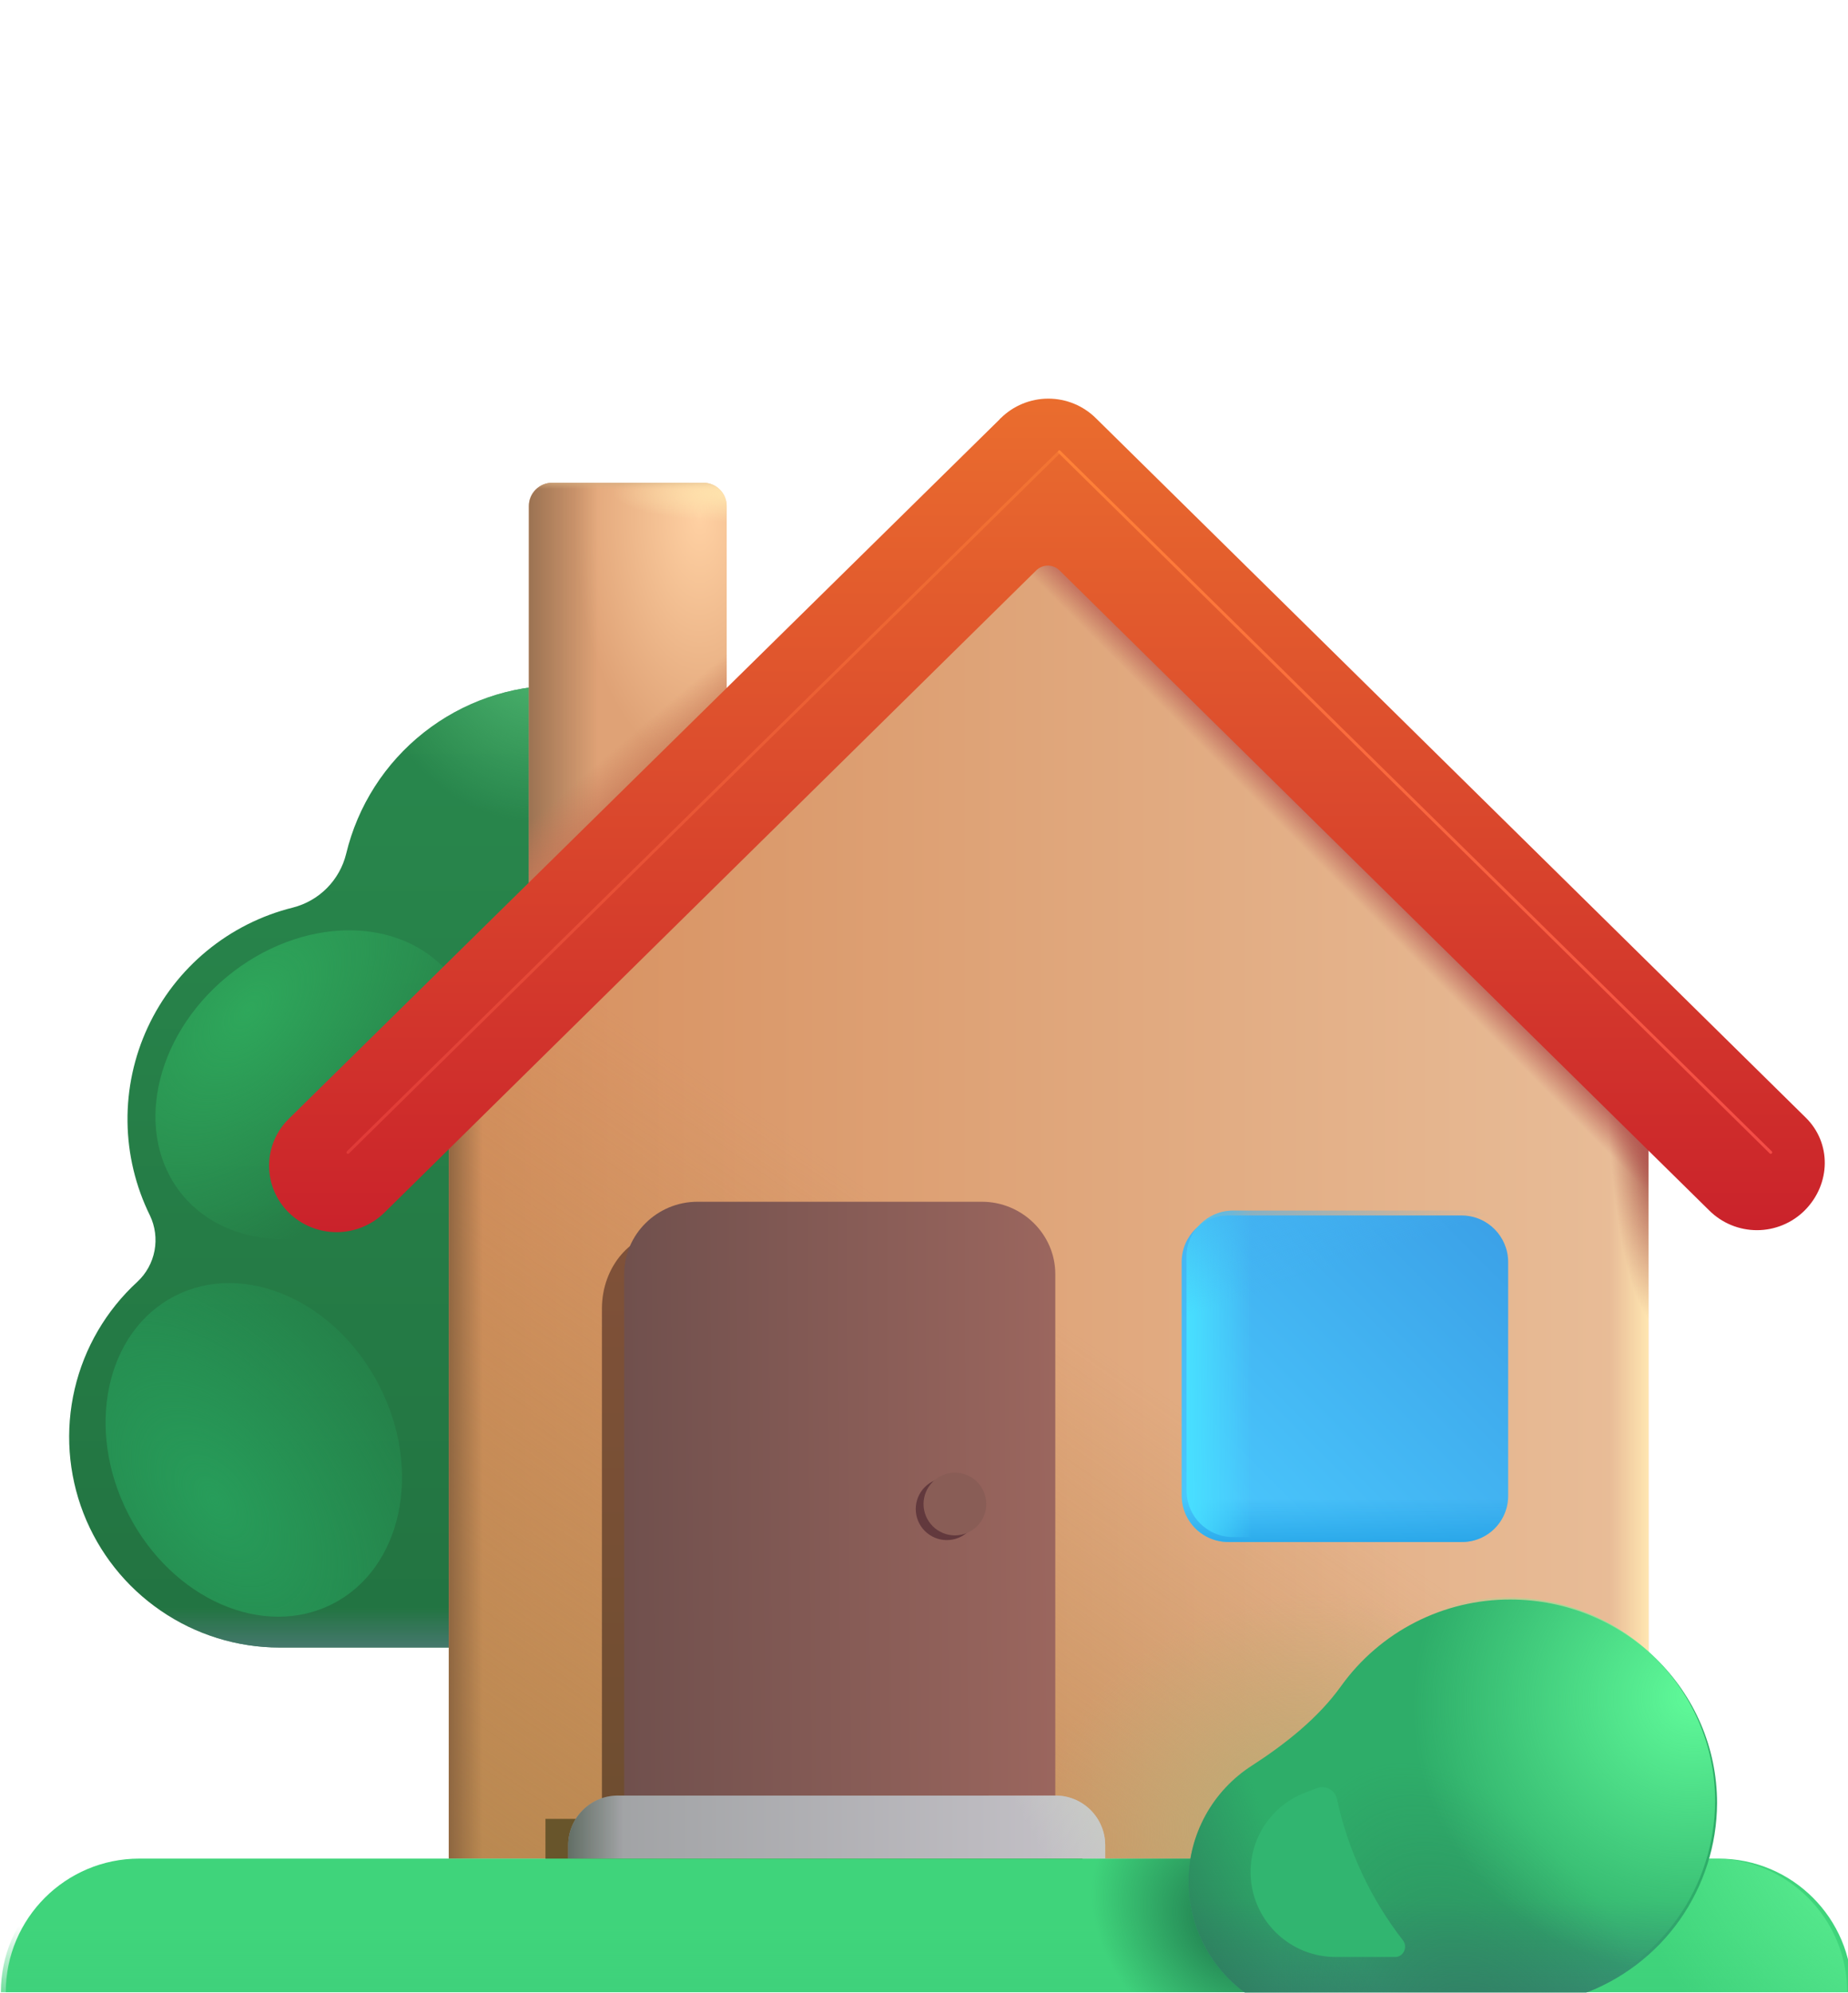 <svg width="473" height="510" viewBox="0 0 473 510" fill="none" xmlns="http://www.w3.org/2000/svg">
<g filter="url(#filter0_i_51_38)">
<path d="M168.761 280.969C179.925 275.159 188.816 265.77 194.01 254.306C199.203 242.842 200.398 229.967 197.404 217.743C194.41 205.519 187.399 194.654 177.495 186.888C167.591 179.122 155.367 174.906 142.782 174.914C130.145 174.913 117.876 179.169 107.954 186.994C98.032 194.82 91.035 205.759 88.091 218.048C87.275 221.353 85.578 224.374 83.182 226.791C80.786 229.208 77.779 230.931 74.482 231.776C66.392 233.784 58.854 237.58 52.423 242.884C45.992 248.189 40.831 254.867 37.32 262.427C33.809 269.988 32.037 278.24 32.134 286.575C32.231 294.911 34.195 303.119 37.881 310.596C39.215 313.392 39.626 316.54 39.052 319.585C38.479 322.629 36.951 325.412 34.691 327.531C26.685 334.864 21.08 344.445 18.611 355.017C16.143 365.59 16.925 376.661 20.855 386.782C24.786 396.903 31.681 405.6 40.639 411.735C49.596 417.87 60.198 421.157 71.055 421.164H168.744L168.761 280.969Z" fill="url(#paint0_linear_51_38)"/>
<path d="M168.761 280.969C179.925 275.159 188.816 265.77 194.01 254.306C199.203 242.842 200.398 229.967 197.404 217.743C194.41 205.519 187.399 194.654 177.495 186.888C167.591 179.122 155.367 174.906 142.782 174.914C130.145 174.913 117.876 179.169 107.954 186.994C98.032 194.82 91.035 205.759 88.091 218.048C87.275 221.353 85.578 224.374 83.182 226.791C80.786 229.208 77.779 230.931 74.482 231.776C66.392 233.784 58.854 237.58 52.423 242.884C45.992 248.189 40.831 254.867 37.32 262.427C33.809 269.988 32.037 278.24 32.134 286.575C32.231 294.911 34.195 303.119 37.881 310.596C39.215 313.392 39.626 316.54 39.052 319.585C38.479 322.629 36.951 325.412 34.691 327.531C26.685 334.864 21.08 344.445 18.611 355.017C16.143 365.59 16.925 376.661 20.855 386.782C24.786 396.903 31.681 405.6 40.639 411.735C49.596 417.87 60.198 421.157 71.055 421.164H168.744L168.761 280.969Z" fill="url(#paint1_linear_51_38)"/>
<path d="M168.761 280.969C179.925 275.159 188.816 265.77 194.01 254.306C199.203 242.842 200.398 229.967 197.404 217.743C194.41 205.519 187.399 194.654 177.495 186.888C167.591 179.122 155.367 174.906 142.782 174.914C130.145 174.913 117.876 179.169 107.954 186.994C98.032 194.82 91.035 205.759 88.091 218.048C87.275 221.353 85.578 224.374 83.182 226.791C80.786 229.208 77.779 230.931 74.482 231.776C66.392 233.784 58.854 237.58 52.423 242.884C45.992 248.189 40.831 254.867 37.32 262.427C33.809 269.988 32.037 278.24 32.134 286.575C32.231 294.911 34.195 303.119 37.881 310.596C39.215 313.392 39.626 316.54 39.052 319.585C38.479 322.629 36.951 325.412 34.691 327.531C26.685 334.864 21.08 344.445 18.611 355.017C16.143 365.59 16.925 376.661 20.855 386.782C24.786 396.903 31.681 405.6 40.639 411.735C49.596 417.87 60.198 421.157 71.055 421.164H168.744L168.761 280.969Z" fill="url(#paint2_radial_51_38)"/>
</g>
<g filter="url(#filter1_f_51_38)">
<path d="M85.194 410.459C102.916 401.354 108.223 376.342 97.049 354.595C85.874 332.847 62.45 322.599 44.728 331.704C27.007 340.81 21.699 365.821 32.873 387.569C44.048 409.317 67.472 419.565 85.194 410.459Z" fill="url(#paint3_radial_51_38)"/>
</g>
<g filter="url(#filter2_f_51_38)">
<path d="M46.679 305.813C59.264 321.089 84.794 320.846 103.701 305.269C122.608 289.692 127.734 264.681 115.148 249.405C102.563 234.129 77.033 234.372 58.126 249.949C39.219 265.525 34.093 290.536 46.679 305.813Z" fill="url(#paint4_radial_51_38)"/>
</g>
<path d="M135.366 129.505C135.366 127.93 135.992 126.42 137.106 125.306C138.22 124.192 139.73 123.566 141.305 123.566H180.062C181.637 123.566 183.148 124.192 184.261 125.306C185.375 126.42 186.001 127.93 186.001 129.505V270.041H135.349L135.366 129.505Z" fill="url(#paint5_radial_51_38)"/>
<path d="M135.366 129.505C135.366 127.93 135.992 126.42 137.106 125.306C138.22 124.192 139.73 123.566 141.305 123.566H180.062C181.637 123.566 183.148 124.192 184.261 125.306C185.375 126.42 186.001 127.93 186.001 129.505V270.041H135.349L135.366 129.505Z" fill="url(#paint6_linear_51_38)"/>
<path d="M135.366 129.505C135.366 127.93 135.992 126.42 137.106 125.306C138.22 124.192 139.73 123.566 141.305 123.566H180.062C181.637 123.566 183.148 124.192 184.261 125.306C185.375 126.42 186.001 127.93 186.001 129.505V270.041H135.349L135.366 129.505Z" fill="url(#paint7_linear_51_38)"/>
<path d="M135.366 129.505C135.366 127.93 135.992 126.42 137.106 125.306C138.22 124.192 139.73 123.566 141.305 123.566H180.062C181.637 123.566 183.148 124.192 184.261 125.306C185.375 126.42 186.001 127.93 186.001 129.505V270.041H135.349L135.366 129.505Z" fill="url(#paint8_linear_51_38)"/>
<path d="M135.366 129.505C135.366 127.93 135.992 126.42 137.106 125.306C138.22 124.192 139.73 123.566 141.305 123.566H180.062C181.637 123.566 183.148 124.192 184.261 125.306C185.375 126.42 186.001 127.93 186.001 129.505V270.041H135.349L135.366 129.505Z" fill="url(#paint9_radial_51_38)"/>
<path d="M421.968 475.685H114.885V284.108L268.418 130.88L421.934 284.108L421.968 475.685Z" fill="url(#paint10_linear_51_38)"/>
<path d="M421.968 475.685H114.885V284.108L268.418 130.88L421.934 284.108L421.968 475.685Z" fill="url(#paint11_linear_51_38)"/>
<path d="M421.968 475.685H114.885V284.108L268.418 130.88L421.934 284.108L421.968 475.685Z" fill="url(#paint12_radial_51_38)"/>
<path d="M421.968 475.685H114.885V284.108L268.418 130.88L421.934 284.108L421.968 475.685Z" fill="url(#paint13_linear_51_38)"/>
<path d="M421.968 475.685H114.885V284.108L268.418 130.88L421.934 284.108L421.968 475.685Z" fill="url(#paint14_radial_51_38)"/>
<path d="M421.968 475.685H114.885V284.108L268.418 130.88L421.934 284.108L421.968 475.685Z" fill="url(#paint15_linear_51_38)"/>
<path d="M421.968 475.685H114.885V284.108L268.418 130.88L421.934 284.108L421.968 475.685Z" fill="url(#paint16_linear_51_38)"/>
<g filter="url(#filter3_f_51_38)">
<path d="M253.011 475.685H154.066V334.895C154.066 324.171 161.651 315.364 170.882 315.364H236.195C245.426 315.364 252.994 324.171 252.994 334.895L253.011 475.685Z" fill="url(#paint17_linear_51_38)"/>
</g>
<g filter="url(#filter4_f_51_38)">
<path d="M139.608 465.521H277.055V481.641H139.608V465.521Z" fill="#68552B"/>
</g>
<g filter="url(#filter5_i_51_38)">
<path d="M375.338 393.403H315.642C314.073 393.406 312.519 393.098 311.068 392.499C309.618 391.899 308.3 391.019 307.19 389.91C306.081 388.8 305.201 387.482 304.601 386.032C304.002 384.581 303.694 383.027 303.696 381.457V321.761C303.696 315.059 309.143 309.832 315.642 309.832H375.321C382.024 309.832 387.267 315.262 387.267 321.761V381.457C387.286 383.031 386.989 384.593 386.395 386.05C385.801 387.508 384.922 388.832 383.809 389.945C382.696 391.058 381.372 391.937 379.914 392.531C378.457 393.125 376.912 393.422 375.338 393.403Z" fill="url(#paint18_linear_51_38)"/>
<path d="M375.338 393.403H315.642C314.073 393.406 312.519 393.098 311.068 392.499C309.618 391.899 308.3 391.019 307.19 389.91C306.081 388.8 305.201 387.482 304.601 386.032C304.002 384.581 303.694 383.027 303.696 381.457V321.761C303.696 315.059 309.143 309.832 315.642 309.832H375.321C382.024 309.832 387.267 315.262 387.267 321.761V381.457C387.286 383.031 386.989 384.593 386.395 386.05C385.801 387.508 384.922 388.832 383.809 389.945C382.696 391.058 381.372 391.937 379.914 392.531C378.457 393.125 376.912 393.422 375.338 393.403Z" fill="url(#paint19_linear_51_38)"/>
</g>
<path d="M375.338 393.403H315.642C314.073 393.406 312.519 393.098 311.068 392.499C309.618 391.899 308.3 391.019 307.19 389.91C306.081 388.8 305.201 387.482 304.601 386.032C304.002 384.581 303.694 383.027 303.696 381.457V321.761C303.696 315.059 309.143 309.832 315.642 309.832H375.321C382.024 309.832 387.267 315.262 387.267 321.761V381.457C387.286 383.031 386.989 384.593 386.395 386.05C385.801 387.508 384.922 388.832 383.809 389.945C382.696 391.058 381.372 391.937 379.914 392.531C378.457 393.125 376.912 393.422 375.338 393.403Z" fill="url(#paint20_linear_51_38)"/>
<path d="M375.338 393.403H315.642C314.073 393.406 312.519 393.098 311.068 392.499C309.618 391.899 308.3 391.019 307.19 389.91C306.081 388.8 305.201 387.482 304.601 386.032C304.002 384.581 303.694 383.027 303.696 381.457V321.761C303.696 315.059 309.143 309.832 315.642 309.832H375.321C382.024 309.832 387.267 315.262 387.267 321.761V381.457C387.286 383.031 386.989 384.593 386.395 386.05C385.801 387.508 384.922 388.832 383.809 389.945C382.696 391.058 381.372 391.937 379.914 392.531C378.457 393.125 376.912 393.422 375.338 393.403Z" fill="url(#paint21_linear_51_38)"/>
<g filter="url(#filter6_ii_51_38)">
<path d="M269.979 459.548H159.632V326.088C159.632 315.907 168.082 307.576 178.382 307.576H251.212C261.512 307.576 269.979 315.924 269.979 326.072V459.548Z" fill="url(#paint22_linear_51_38)"/>
</g>
<g filter="url(#filter7_f_51_38)">
<path d="M242.337 394.167C244.446 394.167 246.468 393.329 247.959 391.839C249.45 390.348 250.287 388.326 250.287 386.217C250.287 384.109 249.45 382.087 247.959 380.596C246.468 379.105 244.446 378.267 242.337 378.267C240.229 378.267 238.207 379.105 236.716 380.596C235.225 382.087 234.387 384.109 234.387 386.217C234.387 388.326 235.225 390.348 236.716 391.839C238.207 393.329 240.229 394.167 242.337 394.167Z" fill="#62393D"/>
</g>
<g filter="url(#filter8_ii_51_38)">
<path d="M244.407 392.962C246.536 392.962 248.578 392.117 250.083 390.612C251.588 389.106 252.434 387.065 252.434 384.936C252.434 382.807 251.588 380.766 250.083 379.261C248.578 377.756 246.536 376.91 244.407 376.91C242.279 376.91 240.237 377.756 238.732 379.261C237.227 380.766 236.381 382.807 236.381 384.936C236.381 387.065 237.227 389.106 238.732 390.612C240.237 392.117 242.279 392.962 244.407 392.962Z" fill="#895D56"/>
</g>
<path d="M462.1 285.957L280.534 107.073C277.29 103.84 272.896 102.025 268.316 102.025C263.736 102.025 259.343 103.84 256.099 107.073C256.099 107.073 255.929 107.073 255.929 107.259L73.939 286.331C72.336 287.896 71.062 289.765 70.192 291.83C69.322 293.895 68.874 296.113 68.874 298.353C68.874 300.594 69.322 302.811 70.192 304.876C71.062 306.941 72.336 308.811 73.939 310.375C77.205 313.568 81.59 315.355 86.157 315.355C90.724 315.355 95.109 313.568 98.374 310.375L265.228 145.982C266.022 145.2 267.092 144.761 268.206 144.761C269.321 144.761 270.39 145.2 271.184 145.982L437.478 309.798C440.722 313.031 445.115 314.847 449.695 314.847C454.275 314.847 458.669 313.031 461.913 309.798C468.633 303.062 468.836 292.49 462.1 285.957Z" fill="url(#paint23_linear_51_38)"/>
<path d="M145.429 472.274C145.429 468.899 146.77 465.662 149.156 463.275C151.543 460.889 154.78 459.548 158.155 459.548H270.149C273.524 459.548 276.761 460.889 279.148 463.275C281.535 465.662 282.876 468.899 282.876 472.274V475.668H145.429V472.274Z" fill="url(#paint24_linear_51_38)"/>
<path d="M145.429 472.274C145.429 468.899 146.77 465.662 149.156 463.275C151.543 460.889 154.78 459.548 158.155 459.548H270.149C273.524 459.548 276.761 460.889 279.148 463.275C281.535 465.662 282.876 468.899 282.876 472.274V475.668H145.429V472.274Z" fill="url(#paint25_linear_51_38)"/>
<path d="M145.429 472.274C145.429 468.899 146.77 465.662 149.156 463.275C151.543 460.889 154.78 459.548 158.155 459.548H270.149C273.524 459.548 276.761 460.889 279.148 463.275C281.535 465.662 282.876 468.899 282.876 472.274V475.668H145.429V472.274Z" fill="url(#paint26_linear_51_38)"/>
<g filter="url(#filter9_i_51_38)">
<path d="M0.227 509.877C0.227 490.991 15.533 475.685 34.419 475.685H438.598C457.484 475.685 472.79 490.991 472.79 509.877H0.227Z" fill="#3FD47B"/>
</g>
<path d="M0.227 509.877C0.227 490.991 15.533 475.685 34.419 475.685H438.598C457.484 475.685 472.79 490.991 472.79 509.877H0.227Z" fill="url(#paint27_linear_51_38)"/>
<path d="M0.227 509.877C0.227 490.991 15.533 475.685 34.419 475.685H438.598C457.484 475.685 472.79 490.991 472.79 509.877H0.227Z" fill="url(#paint28_radial_51_38)"/>
<path d="M0.227 509.877C0.227 490.991 15.533 475.685 34.419 475.685H438.598C457.484 475.685 472.79 490.991 472.79 509.877H0.227Z" fill="url(#paint29_radial_51_38)"/>
<g filter="url(#filter10_i_51_38)">
<path d="M404.44 509.877C414.517 506.26 423.237 499.63 429.417 490.888C435.597 482.145 438.939 471.713 438.988 461.007C438.988 432.211 415.283 408.879 386.063 408.879C377.603 408.854 369.259 410.851 361.727 414.703C354.194 418.555 347.691 424.15 342.758 431.023C336.904 439.219 328.437 445.888 319.986 451.352C314.999 454.539 310.893 458.929 308.047 464.118C305.2 469.307 303.704 475.129 303.696 481.047C303.696 492.925 309.601 503.446 318.68 509.894L404.44 509.877Z" fill="#2EAD69"/>
<path d="M404.44 509.877C414.517 506.26 423.237 499.63 429.417 490.888C435.597 482.145 438.939 471.713 438.988 461.007C438.988 432.211 415.283 408.879 386.063 408.879C377.603 408.854 369.259 410.851 361.727 414.703C354.194 418.555 347.691 424.15 342.758 431.023C336.904 439.219 328.437 445.888 319.986 451.352C314.999 454.539 310.893 458.929 308.047 464.118C305.2 469.307 303.704 475.129 303.696 481.047C303.696 492.925 309.601 503.446 318.68 509.894L404.44 509.877Z" fill="url(#paint30_linear_51_38)"/>
<path d="M404.44 509.877C414.517 506.26 423.237 499.63 429.417 490.888C435.597 482.145 438.939 471.713 438.988 461.007C438.988 432.211 415.283 408.879 386.063 408.879C377.603 408.854 369.259 410.851 361.727 414.703C354.194 418.555 347.691 424.15 342.758 431.023C336.904 439.219 328.437 445.888 319.986 451.352C314.999 454.539 310.893 458.929 308.047 464.118C305.2 469.307 303.704 475.129 303.696 481.047C303.696 492.925 309.601 503.446 318.68 509.894L404.44 509.877Z" fill="url(#paint31_radial_51_38)"/>
<path d="M404.44 509.877C414.517 506.26 423.237 499.63 429.417 490.888C435.597 482.145 438.939 471.713 438.988 461.007C438.988 432.211 415.283 408.879 386.063 408.879C377.603 408.854 369.259 410.851 361.727 414.703C354.194 418.555 347.691 424.15 342.758 431.023C336.904 439.219 328.437 445.888 319.986 451.352C314.999 454.539 310.893 458.929 308.047 464.118C305.2 469.307 303.704 475.129 303.696 481.047C303.696 492.925 309.601 503.446 318.68 509.894L404.44 509.877Z" fill="url(#paint32_radial_51_38)"/>
</g>
<path d="M404.44 509.877C414.517 506.26 423.237 499.63 429.417 490.888C435.597 482.145 438.939 471.713 438.988 461.007C438.988 432.211 415.283 408.879 386.063 408.879C377.603 408.854 369.259 410.851 361.727 414.703C354.194 418.555 347.691 424.15 342.758 431.023C336.904 439.219 328.437 445.888 319.986 451.352C314.999 454.539 310.893 458.929 308.047 464.118C305.2 469.307 303.704 475.129 303.696 481.047C303.696 492.925 309.601 503.446 318.68 509.894L404.44 509.877Z" fill="url(#paint33_radial_51_38)"/>
<g filter="url(#filter11_f_51_38)">
<path d="M271.15 115.642L453.225 294.934" stroke="url(#paint34_linear_51_38)" stroke-width="0.75" stroke-linecap="round"/>
</g>
<g filter="url(#filter12_f_51_38)">
<path d="M271.15 115.642L89.058 294.934" stroke="url(#paint35_linear_51_38)" stroke-opacity="0.5" stroke-width="0.75" stroke-linecap="round"/>
</g>
<g filter="url(#filter13_f_51_38)">
<path d="M359.065 496.573C350.813 485.95 345.049 473.61 342.198 460.464C342.093 459.929 341.874 459.424 341.556 458.981C341.238 458.539 340.828 458.17 340.355 457.899C339.882 457.629 339.356 457.463 338.813 457.414C338.271 457.365 337.724 457.433 337.21 457.613L334.189 458.75C329.416 460.544 325.425 463.958 322.913 468.395C320.401 472.833 319.528 478.011 320.445 483.027C321.363 488.043 324.013 492.577 327.933 495.837C331.853 499.098 336.794 500.878 341.893 500.867H357.097C359.252 500.867 360.406 498.253 359.065 496.573Z" fill="#31B570"/>
</g>
<defs>
<filter id="filter0_i_51_38" x="17.2" y="174.914" width="182.318" height="246.75" filterUnits="userSpaceOnUse" color-interpolation-filters="sRGB">
<feFlood flood-opacity="0" result="BackgroundImageFix"/>
<feBlend mode="normal" in="SourceGraphic" in2="BackgroundImageFix" result="shape"/>
<feColorMatrix in="SourceAlpha" type="matrix" values="0 0 0 0 0 0 0 0 0 0 0 0 0 0 0 0 0 0 127 0" result="hardAlpha"/>
<feOffset dx="0.5" dy="0.5"/>
<feGaussianBlur stdDeviation="1.25"/>
<feComposite in2="hardAlpha" operator="arithmetic" k2="-1" k3="1"/>
<feColorMatrix type="matrix" values="0 0 0 0 0.302 0 0 0 0 0.592 0 0 0 0 0.392 0 0 0 1 0"/>
<feBlend mode="normal" in2="shape" result="effect1_innerShadow_51_38"/>
</filter>
<filter id="filter1_f_51_38" x="24.522" y="325.881" width="80.878" height="90.402" filterUnits="userSpaceOnUse" color-interpolation-filters="sRGB">
<feFlood flood-opacity="0" result="BackgroundImageFix"/>
<feBlend mode="normal" in="SourceGraphic" in2="BackgroundImageFix" result="shape"/>
<feGaussianBlur stdDeviation="1.25" result="effect1_foregroundBlur_51_38"/>
</filter>
<filter id="filter2_f_51_38" x="37.284" y="235.605" width="87.26" height="84.008" filterUnits="userSpaceOnUse" color-interpolation-filters="sRGB">
<feFlood flood-opacity="0" result="BackgroundImageFix"/>
<feBlend mode="normal" in="SourceGraphic" in2="BackgroundImageFix" result="shape"/>
<feGaussianBlur stdDeviation="1.25" result="effect1_foregroundBlur_51_38"/>
</filter>
<filter id="filter3_f_51_38" x="152.816" y="314.114" width="101.445" height="162.821" filterUnits="userSpaceOnUse" color-interpolation-filters="sRGB">
<feFlood flood-opacity="0" result="BackgroundImageFix"/>
<feBlend mode="normal" in="SourceGraphic" in2="BackgroundImageFix" result="shape"/>
<feGaussianBlur stdDeviation="0.625" result="effect1_foregroundBlur_51_38"/>
</filter>
<filter id="filter4_f_51_38" x="138.358" y="464.271" width="139.947" height="18.62" filterUnits="userSpaceOnUse" color-interpolation-filters="sRGB">
<feFlood flood-opacity="0" result="BackgroundImageFix"/>
<feBlend mode="normal" in="SourceGraphic" in2="BackgroundImageFix" result="shape"/>
<feGaussianBlur stdDeviation="0.625" result="effect1_foregroundBlur_51_38"/>
</filter>
<filter id="filter5_i_51_38" x="302.446" y="309.832" width="84.822" height="84.822" filterUnits="userSpaceOnUse" color-interpolation-filters="sRGB">
<feFlood flood-opacity="0" result="BackgroundImageFix"/>
<feBlend mode="normal" in="SourceGraphic" in2="BackgroundImageFix" result="shape"/>
<feColorMatrix in="SourceAlpha" type="matrix" values="0 0 0 0 0 0 0 0 0 0 0 0 0 0 0 0 0 0 127 0" result="hardAlpha"/>
<feOffset dx="-1.25" dy="1.25"/>
<feGaussianBlur stdDeviation="0.625"/>
<feComposite in2="hardAlpha" operator="arithmetic" k2="-1" k3="1"/>
<feColorMatrix type="matrix" values="0 0 0 0 0.047 0 0 0 0 0.475 0 0 0 0 0.792 0 0 0 1 0"/>
<feBlend mode="normal" in2="shape" result="effect1_innerShadow_51_38"/>
</filter>
<filter id="filter6_ii_51_38" x="159.132" y="307.576" width="111.473" height="151.972" filterUnits="userSpaceOnUse" color-interpolation-filters="sRGB">
<feFlood flood-opacity="0" result="BackgroundImageFix"/>
<feBlend mode="normal" in="SourceGraphic" in2="BackgroundImageFix" result="shape"/>
<feColorMatrix in="SourceAlpha" type="matrix" values="0 0 0 0 0 0 0 0 0 0 0 0 0 0 0 0 0 0 127 0" result="hardAlpha"/>
<feOffset dx="0.625"/>
<feGaussianBlur stdDeviation="0.625"/>
<feComposite in2="hardAlpha" operator="arithmetic" k2="-1" k3="1"/>
<feColorMatrix type="matrix" values="0 0 0 0 0.255 0 0 0 0 0.188 0 0 0 0 0.141 0 0 0 1 0"/>
<feBlend mode="normal" in2="shape" result="effect1_innerShadow_51_38"/>
<feColorMatrix in="SourceAlpha" type="matrix" values="0 0 0 0 0 0 0 0 0 0 0 0 0 0 0 0 0 0 127 0" result="hardAlpha"/>
<feOffset dx="-0.5"/>
<feGaussianBlur stdDeviation="0.375"/>
<feComposite in2="hardAlpha" operator="arithmetic" k2="-1" k3="1"/>
<feColorMatrix type="matrix" values="0 0 0 0 0.694 0 0 0 0 0.471 0 0 0 0 0.408 0 0 0 1 0"/>
<feBlend mode="normal" in2="effect1_innerShadow_51_38" result="effect2_innerShadow_51_38"/>
</filter>
<filter id="filter7_f_51_38" x="234.012" y="377.892" width="16.65" height="16.65" filterUnits="userSpaceOnUse" color-interpolation-filters="sRGB">
<feFlood flood-opacity="0" result="BackgroundImageFix"/>
<feBlend mode="normal" in="SourceGraphic" in2="BackgroundImageFix" result="shape"/>
<feGaussianBlur stdDeviation="0.188" result="effect1_foregroundBlur_51_38"/>
</filter>
<filter id="filter8_ii_51_38" x="236.131" y="376.91" width="16.552" height="16.052" filterUnits="userSpaceOnUse" color-interpolation-filters="sRGB">
<feFlood flood-opacity="0" result="BackgroundImageFix"/>
<feBlend mode="normal" in="SourceGraphic" in2="BackgroundImageFix" result="shape"/>
<feColorMatrix in="SourceAlpha" type="matrix" values="0 0 0 0 0 0 0 0 0 0 0 0 0 0 0 0 0 0 127 0" result="hardAlpha"/>
<feOffset dx="-0.25"/>
<feGaussianBlur stdDeviation="0.25"/>
<feComposite in2="hardAlpha" operator="arithmetic" k2="-1" k3="1"/>
<feColorMatrix type="matrix" values="0 0 0 0 0.694 0 0 0 0 0.482 0 0 0 0 0.42 0 0 0 1 0"/>
<feBlend mode="normal" in2="shape" result="effect1_innerShadow_51_38"/>
<feColorMatrix in="SourceAlpha" type="matrix" values="0 0 0 0 0 0 0 0 0 0 0 0 0 0 0 0 0 0 127 0" result="hardAlpha"/>
<feOffset dx="0.25"/>
<feGaussianBlur stdDeviation="0.25"/>
<feComposite in2="hardAlpha" operator="arithmetic" k2="-1" k3="1"/>
<feColorMatrix type="matrix" values="0 0 0 0 0.29 0 0 0 0 0.184 0 0 0 0 0.165 0 0 0 1 0"/>
<feBlend mode="normal" in2="effect1_innerShadow_51_38" result="effect2_innerShadow_51_38"/>
</filter>
<filter id="filter9_i_51_38" x="0.227" y="475.685" width="473.813" height="34.192" filterUnits="userSpaceOnUse" color-interpolation-filters="sRGB">
<feFlood flood-opacity="0" result="BackgroundImageFix"/>
<feBlend mode="normal" in="SourceGraphic" in2="BackgroundImageFix" result="shape"/>
<feColorMatrix in="SourceAlpha" type="matrix" values="0 0 0 0 0 0 0 0 0 0 0 0 0 0 0 0 0 0 127 0" result="hardAlpha"/>
<feOffset dx="1.25"/>
<feGaussianBlur stdDeviation="1.25"/>
<feComposite in2="hardAlpha" operator="arithmetic" k2="-1" k3="1"/>
<feColorMatrix type="matrix" values="0 0 0 0 0.251 0 0 0 0 0.545 0 0 0 0 0.353 0 0 0 1 0"/>
<feBlend mode="normal" in2="shape" result="effect1_innerShadow_51_38"/>
</filter>
<filter id="filter10_i_51_38" x="303.696" y="408.879" width="135.792" height="101.515" filterUnits="userSpaceOnUse" color-interpolation-filters="sRGB">
<feFlood flood-opacity="0" result="BackgroundImageFix"/>
<feBlend mode="normal" in="SourceGraphic" in2="BackgroundImageFix" result="shape"/>
<feColorMatrix in="SourceAlpha" type="matrix" values="0 0 0 0 0 0 0 0 0 0 0 0 0 0 0 0 0 0 127 0" result="hardAlpha"/>
<feOffset dx="0.5" dy="0.5"/>
<feGaussianBlur stdDeviation="0.75"/>
<feComposite in2="hardAlpha" operator="arithmetic" k2="-1" k3="1"/>
<feColorMatrix type="matrix" values="0 0 0 0 0.31 0 0 0 0 0.565 0 0 0 0 0.329 0 0 0 1 0"/>
<feBlend mode="normal" in2="shape" result="effect1_innerShadow_51_38"/>
</filter>
<filter id="filter11_f_51_38" x="269.275" y="113.767" width="185.825" height="183.042" filterUnits="userSpaceOnUse" color-interpolation-filters="sRGB">
<feFlood flood-opacity="0" result="BackgroundImageFix"/>
<feBlend mode="normal" in="SourceGraphic" in2="BackgroundImageFix" result="shape"/>
<feGaussianBlur stdDeviation="0.75" result="effect1_foregroundBlur_51_38"/>
</filter>
<filter id="filter12_f_51_38" x="87.183" y="113.767" width="185.842" height="183.042" filterUnits="userSpaceOnUse" color-interpolation-filters="sRGB">
<feFlood flood-opacity="0" result="BackgroundImageFix"/>
<feBlend mode="normal" in="SourceGraphic" in2="BackgroundImageFix" result="shape"/>
<feGaussianBlur stdDeviation="0.75" result="effect1_foregroundBlur_51_38"/>
</filter>
<filter id="filter13_f_51_38" x="318.215" y="455.523" width="43.299" height="47.218" filterUnits="userSpaceOnUse" color-interpolation-filters="sRGB">
<feFlood flood-opacity="0" result="BackgroundImageFix"/>
<feBlend mode="normal" in="SourceGraphic" in2="BackgroundImageFix" result="shape"/>
<feGaussianBlur stdDeviation="0.938" result="effect1_foregroundBlur_51_38"/>
</filter>
<linearGradient id="paint0_linear_51_38" x1="108.08" y1="174.897" x2="108.08" y2="421.181" gradientUnits="userSpaceOnUse">
<stop stop-color="#29884D"/>
<stop offset="1" stop-color="#227341"/>
</linearGradient>
<linearGradient id="paint1_linear_51_38" x1="70.919" y1="423.828" x2="70.919" y2="410.83" gradientUnits="userSpaceOnUse">
<stop stop-color="#4E7978"/>
<stop offset="1" stop-color="#4E7978" stop-opacity="0"/>
</linearGradient>
<radialGradient id="paint2_radial_51_38" cx="0" cy="0" r="1" gradientUnits="userSpaceOnUse" gradientTransform="translate(138.149 162.391) rotate(90) scale(47.798 44.55)">
<stop offset="0.097" stop-color="#4DB56F"/>
<stop offset="1" stop-color="#4DB56F" stop-opacity="0"/>
</radialGradient>
<radialGradient id="paint3_radial_51_38" cx="0" cy="0" r="1" gradientUnits="userSpaceOnUse" gradientTransform="translate(54.911 383.972) rotate(-37.704) scale(68.738 115.018)">
<stop stop-color="#279D5A"/>
<stop offset="1" stop-color="#279D5A" stop-opacity="0"/>
</radialGradient>
<radialGradient id="paint4_radial_51_38" cx="0" cy="0" r="1" gradientUnits="userSpaceOnUse" gradientTransform="translate(63.529 258.535) rotate(40.605) scale(51.876 87.521)">
<stop stop-color="#2EA75B"/>
<stop offset="1" stop-color="#2EA75B" stop-opacity="0"/>
</radialGradient>
<radialGradient id="paint5_radial_51_38" cx="0" cy="0" r="1" gradientUnits="userSpaceOnUse" gradientTransform="translate(179.146 131.762) rotate(90) scale(65.044 32.293)">
<stop stop-color="#FFD1A3"/>
<stop offset="1" stop-color="#DFA276"/>
</radialGradient>
<linearGradient id="paint6_linear_51_38" x1="131.854" y1="180.14" x2="153.048" y2="180.14" gradientUnits="userSpaceOnUse">
<stop stop-color="#8E694B"/>
<stop offset="1" stop-color="#8E694B" stop-opacity="0"/>
</linearGradient>
<linearGradient id="paint7_linear_51_38" x1="173.342" y1="196.804" x2="164.077" y2="185.876" gradientUnits="userSpaceOnUse">
<stop stop-color="#C77958"/>
<stop offset="1" stop-color="#C77958" stop-opacity="0"/>
</linearGradient>
<linearGradient id="paint8_linear_51_38" x1="160.667" y1="122.769" x2="160.667" y2="125.144" gradientUnits="userSpaceOnUse">
<stop stop-color="#D5AD80"/>
<stop offset="1" stop-color="#D5AD80" stop-opacity="0"/>
</linearGradient>
<radialGradient id="paint9_radial_51_38" cx="0" cy="0" r="1" gradientUnits="userSpaceOnUse" gradientTransform="translate(191.94 126.18) rotate(180) scale(35.085 7.542)">
<stop stop-color="#FFE9B1"/>
<stop offset="1" stop-color="#FFE9B1" stop-opacity="0"/>
</radialGradient>
<linearGradient id="paint10_linear_51_38" x1="126.067" y1="356.225" x2="413.484" y2="356.225" gradientUnits="userSpaceOnUse">
<stop stop-color="#D7905F"/>
<stop offset="1" stop-color="#E8BC97"/>
</linearGradient>
<linearGradient id="paint11_linear_51_38" x1="134.161" y1="483.694" x2="246.783" y2="321.371" gradientUnits="userSpaceOnUse">
<stop stop-color="#BA8951"/>
<stop offset="1" stop-color="#BA8951" stop-opacity="0"/>
</linearGradient>
<radialGradient id="paint12_radial_51_38" cx="0" cy="0" r="1" gradientUnits="userSpaceOnUse" gradientTransform="translate(327.327 464.549) rotate(-117.235) scale(53.906 65.204)">
<stop stop-color="#BEAB75"/>
<stop offset="1" stop-color="#BEAB75" stop-opacity="0"/>
</radialGradient>
<linearGradient id="paint13_linear_51_38" x1="421.951" y1="403.245" x2="412.093" y2="403.245" gradientUnits="userSpaceOnUse">
<stop stop-color="#FFE6B1"/>
<stop offset="1" stop-color="#FFE6B1" stop-opacity="0"/>
</linearGradient>
<radialGradient id="paint14_radial_51_38" cx="0" cy="0" r="1" gradientUnits="userSpaceOnUse" gradientTransform="translate(425.583 272.688) rotate(90) scale(67.226 14.221)">
<stop offset="0.35" stop-color="#9E413E"/>
<stop offset="1" stop-color="#9E413E" stop-opacity="0"/>
</radialGradient>
<linearGradient id="paint15_linear_51_38" x1="320.105" y1="190.203" x2="313.487" y2="196.821" gradientUnits="userSpaceOnUse">
<stop stop-color="#B55852"/>
<stop offset="1" stop-color="#B55852" stop-opacity="0"/>
</linearGradient>
<linearGradient id="paint16_linear_51_38" x1="113.018" y1="436.131" x2="123.505" y2="436.131" gradientUnits="userSpaceOnUse">
<stop stop-color="#845F3D"/>
<stop offset="1" stop-color="#845F3D" stop-opacity="0"/>
</linearGradient>
<linearGradient id="paint17_linear_51_38" x1="203.53" y1="315.364" x2="203.53" y2="475.668" gradientUnits="userSpaceOnUse">
<stop stop-color="#805139"/>
<stop offset="1" stop-color="#6D4D2F"/>
</linearGradient>
<linearGradient id="paint18_linear_51_38" x1="303.696" y1="399.716" x2="393.885" y2="309.832" gradientUnits="userSpaceOnUse">
<stop stop-color="#4CCCFF"/>
<stop offset="1" stop-color="#3A9EE6"/>
</linearGradient>
<linearGradient id="paint19_linear_51_38" x1="345.49" y1="398.647" x2="345.49" y2="382.204" gradientUnits="userSpaceOnUse">
<stop stop-color="#1E9FE4"/>
<stop offset="1" stop-color="#1E9FE4" stop-opacity="0"/>
</linearGradient>
<linearGradient id="paint20_linear_51_38" x1="303.696" y1="372.159" x2="320.478" y2="372.159" gradientUnits="userSpaceOnUse">
<stop stop-color="#48E0FF"/>
<stop offset="1" stop-color="#48E0FF" stop-opacity="0"/>
</linearGradient>
<linearGradient id="paint21_linear_51_38" x1="316.338" y1="295.205" x2="327.588" y2="328.939" gradientUnits="userSpaceOnUse">
<stop stop-color="#43B3F2"/>
<stop offset="1" stop-color="#43B3F2" stop-opacity="0"/>
</linearGradient>
<linearGradient id="paint22_linear_51_38" x1="159.632" y1="402.889" x2="269.979" y2="402.176" gradientUnits="userSpaceOnUse">
<stop stop-color="#70504D"/>
<stop offset="1" stop-color="#9B665E"/>
</linearGradient>
<linearGradient id="paint23_linear_51_38" x1="267.977" y1="102.016" x2="267.977" y2="315.364" gradientUnits="userSpaceOnUse">
<stop stop-color="#EA6D2E"/>
<stop offset="1" stop-color="#CA222B"/>
</linearGradient>
<linearGradient id="paint24_linear_51_38" x1="149.128" y1="475.685" x2="277.87" y2="475.685" gradientUnits="userSpaceOnUse">
<stop stop-color="#9FA1A3"/>
<stop offset="1" stop-color="#C4C1C7"/>
</linearGradient>
<linearGradient id="paint25_linear_51_38" x1="143.121" y1="475.685" x2="159.513" y2="475.685" gradientUnits="userSpaceOnUse">
<stop stop-color="#59675C"/>
<stop offset="1" stop-color="#59675C" stop-opacity="0"/>
</linearGradient>
<linearGradient id="paint26_linear_51_38" x1="282.876" y1="467.608" x2="267.655" y2="475.685" gradientUnits="userSpaceOnUse">
<stop stop-color="#C8CAC6"/>
<stop offset="1" stop-color="#C8CAC6" stop-opacity="0"/>
</linearGradient>
<linearGradient id="paint27_linear_51_38" x1="236.5" y1="518.955" x2="236.5" y2="492.773" gradientUnits="userSpaceOnUse">
<stop offset="0.107" stop-color="#3FD17B"/>
<stop offset="1" stop-color="#3FD17B" stop-opacity="0"/>
</linearGradient>
<radialGradient id="paint28_radial_51_38" cx="0" cy="0" r="1" gradientUnits="userSpaceOnUse" gradientTransform="translate(317.509 492.773) rotate(128.096) scale(32.66 41.202)">
<stop offset="0.171" stop-color="#228051"/>
<stop offset="1" stop-color="#228051" stop-opacity="0"/>
</radialGradient>
<radialGradient id="paint29_radial_51_38" cx="0" cy="0" r="1" gradientUnits="userSpaceOnUse" gradientTransform="translate(472.786 470.741) rotate(147.147) scale(56.694 92.964)">
<stop stop-color="#5CEE92"/>
<stop offset="1" stop-color="#5CEE92" stop-opacity="0"/>
</radialGradient>
<linearGradient id="paint30_linear_51_38" x1="355.96" y1="520.16" x2="355.96" y2="485.17" gradientUnits="userSpaceOnUse">
<stop stop-color="#3B8478"/>
<stop offset="1" stop-color="#3B8478" stop-opacity="0"/>
</linearGradient>
<radialGradient id="paint31_radial_51_38" cx="0" cy="0" r="1" gradientUnits="userSpaceOnUse" gradientTransform="translate(389.694 560.342) rotate(-110.329) scale(115.396 52.564)">
<stop stop-color="#2C785B"/>
<stop offset="1" stop-color="#2C785B" stop-opacity="0"/>
</radialGradient>
<radialGradient id="paint32_radial_51_38" cx="0" cy="0" r="1" gradientUnits="userSpaceOnUse" gradientTransform="translate(406.968 444.31) rotate(142.112) scale(128.436 173.843)">
<stop offset="0.641" stop-color="#2C785B" stop-opacity="0"/>
<stop offset="0.966" stop-color="#2C785B"/>
</radialGradient>
<radialGradient id="paint33_radial_51_38" cx="0" cy="0" r="1" gradientUnits="userSpaceOnUse" gradientTransform="translate(433.996 433.873) rotate(148.884) scale(73.209 69.693)">
<stop stop-color="#60FB9A"/>
<stop offset="1" stop-color="#60FB9A" stop-opacity="0"/>
</radialGradient>
<linearGradient id="paint34_linear_51_38" x1="265.55" y1="112.859" x2="460.844" y2="313.939" gradientUnits="userSpaceOnUse">
<stop stop-color="#FF8337"/>
<stop offset="1" stop-color="#F24747"/>
</linearGradient>
<linearGradient id="paint35_linear_51_38" x1="276.733" y1="112.859" x2="81.44" y2="313.939" gradientUnits="userSpaceOnUse">
<stop stop-color="#FF8337"/>
<stop offset="1" stop-color="#F24747"/>
</linearGradient>
</defs>
</svg>
